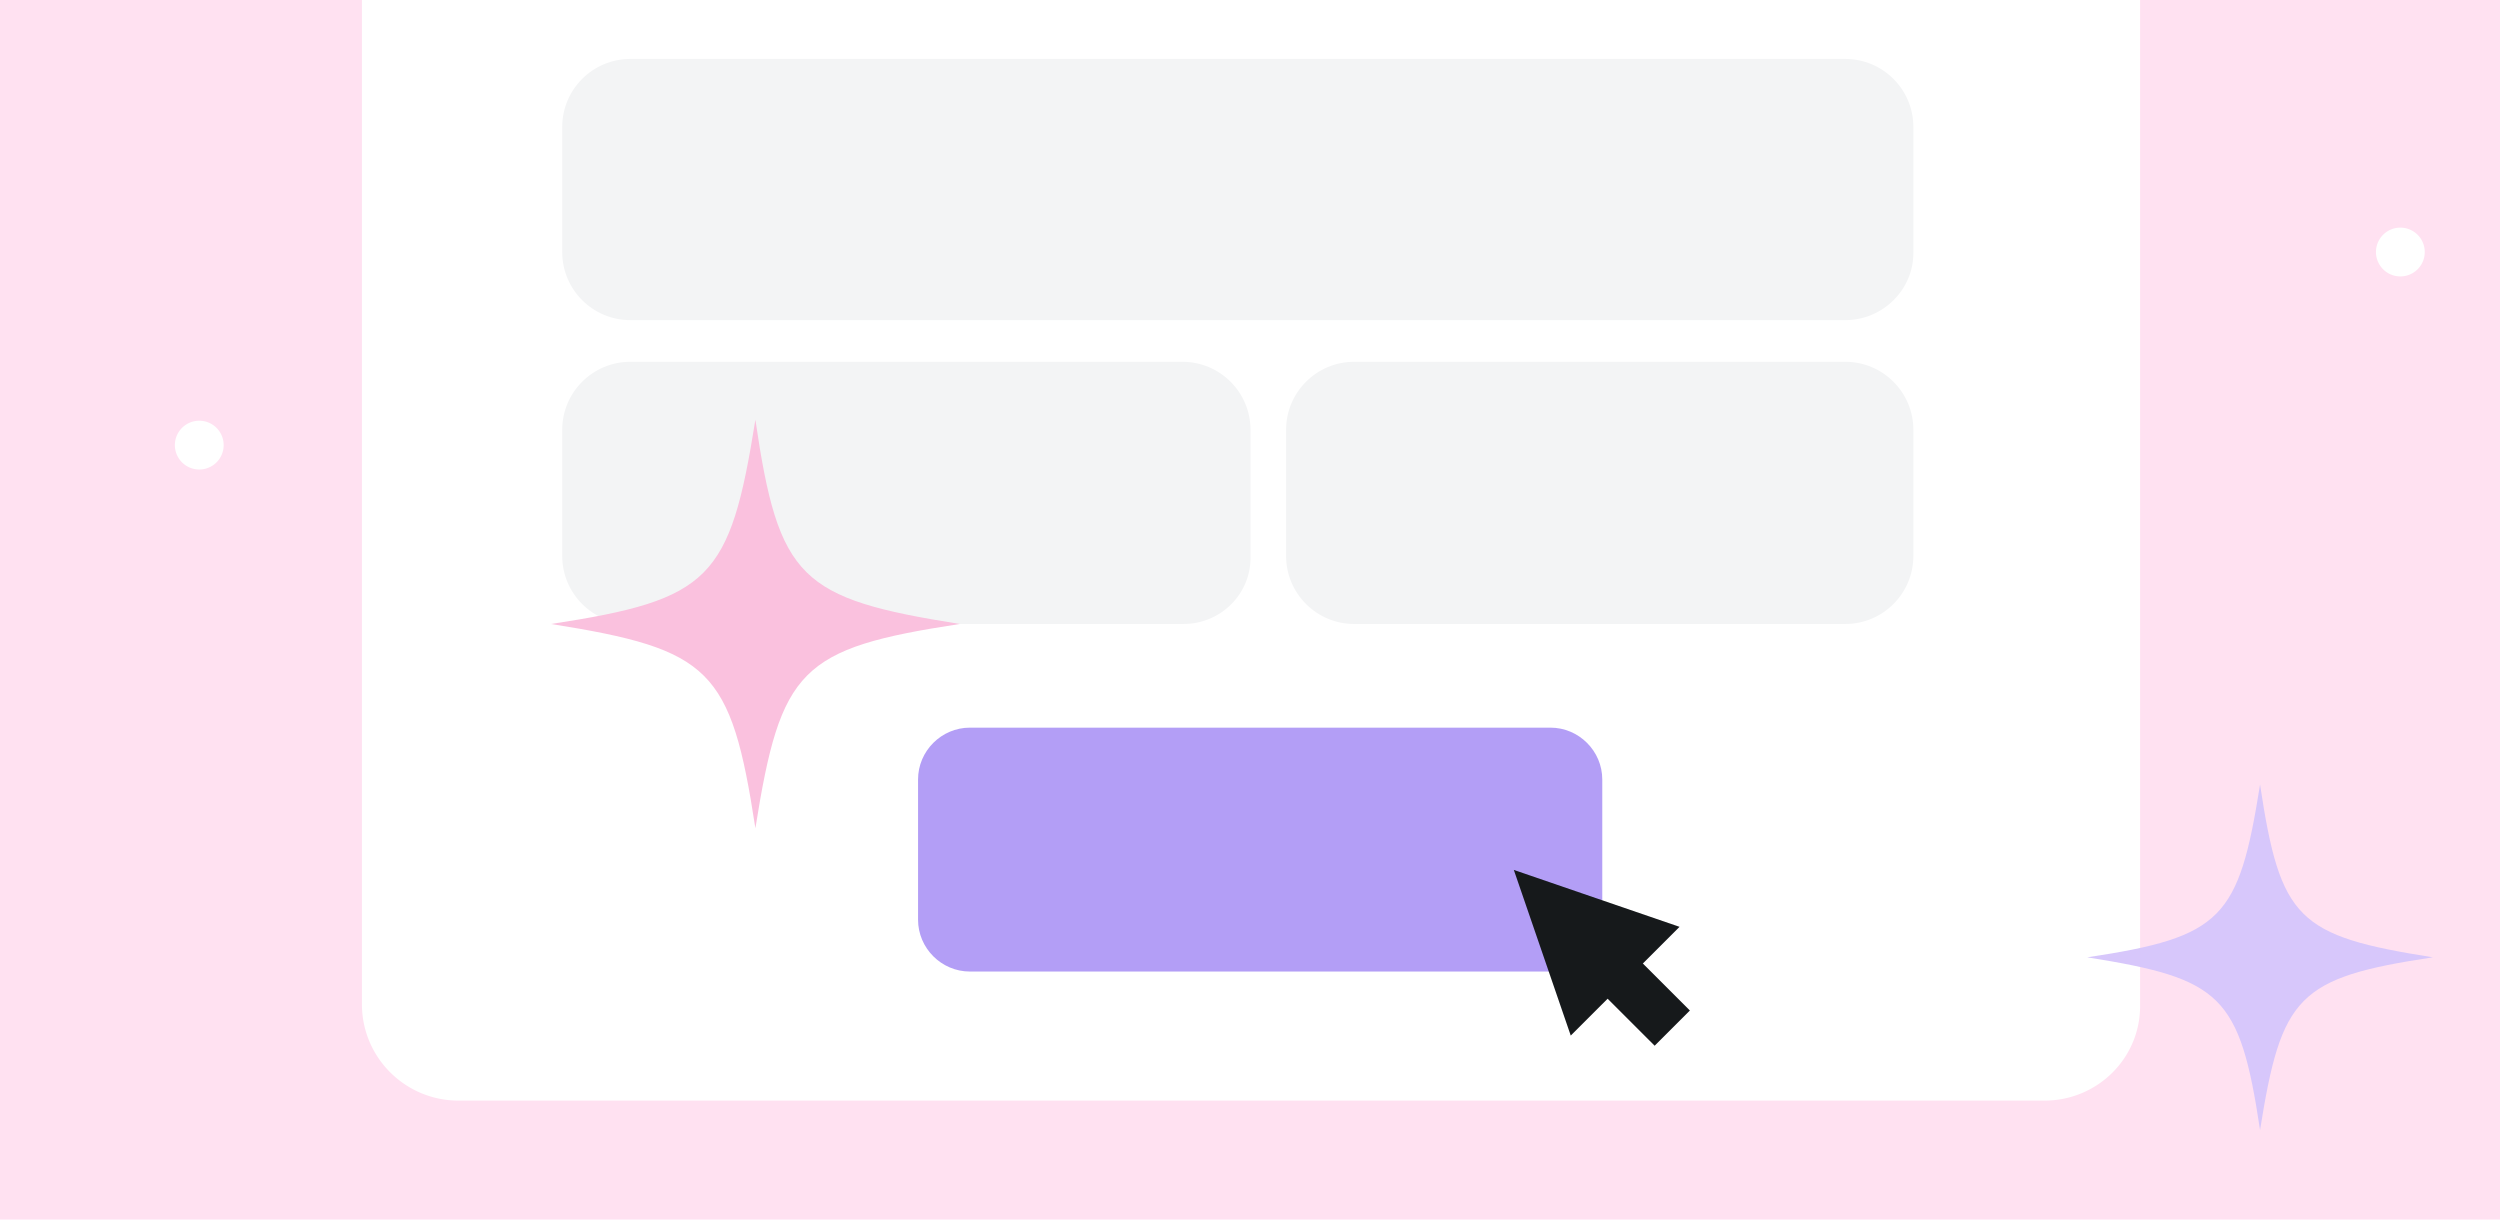 <svg xmlns="http://www.w3.org/2000/svg" width="246" height="120" fill="none" viewBox="0 0 246 120"><path fill="#FFE1F1" d="M248 0H0v120h248V0Z"/><path fill="#fff" d="M236.195 27.2a2.4 2.4 0 1 0 .001-4.801 2.4 2.4 0 0 0-.001 4.801ZM19.608 46.2a2.4 2.4 0 1 0 0-4.801 2.4 2.4 0 0 0 0 4.801ZM201.181 108.3H45.118c-5.202 0-9.504-4.2-9.504-9.5V0h174.971v98.8c.1 5.3-4.202 9.5-9.404 9.5Z"/><path fill="#B39EF6" d="M152.562 95.6H95.438c-2.8 0-5.102-2.3-5.102-5.1V76.7c0-2.8 2.301-5.1 5.103-5.1h57.123c2.801 0 5.102 2.3 5.102 5.1v13.9c0 2.8-2.301 5-5.102 5Z"/><path fill="#16191B" d="m158.432 91.586-3.466 3.464 7.852 7.849 3.466-3.465-7.852-7.848Z"/><path fill="#16191B" d="m148.96 85.6 5.602 16.3 10.705-10.7-16.307-5.6Z"/><path fill="#D7C7FB" d="M239.397 94.2c-13.306 2-14.906 3.8-17.007 17-2.001-13.3-3.802-14.9-17.007-17 13.305-2 14.906-3.8 17.007-17 2 13.3 3.701 14.9 17.007 17Z"/><path fill="#F3F4F5" d="M181.573 31.5H62.025c-3.701 0-6.703-3-6.703-6.7V12.5c0-3.7 3.002-6.7 6.703-6.7h119.548c3.702 0 6.703 3 6.703 6.7v12.4c0 3.6-3.001 6.6-6.703 6.6ZM116.447 61.4H62.025c-3.701 0-6.703-3-6.703-6.7V42.3c0-3.7 3.002-6.7 6.703-6.7h54.322c3.701 0 6.703 3 6.703 6.7v12.4c.1 3.7-2.902 6.7-6.603 6.7ZM181.573 61.4h-48.319c-3.702 0-6.703-3-6.703-6.7V42.3c0-3.7 3.001-6.7 6.703-6.7h48.319c3.702 0 6.703 3 6.703 6.7v12.4c0 3.7-3.001 6.7-6.703 6.7Z"/><path fill="#FAC1DE" d="M94.438 61.4c-15.706 2.4-17.607 4.4-20.108 20.1-2.401-15.7-4.402-17.6-20.108-20.1C69.928 59 71.829 57 74.33 41.3c2.3 15.7 4.402 17.6 20.108 20.1Z"/></svg>